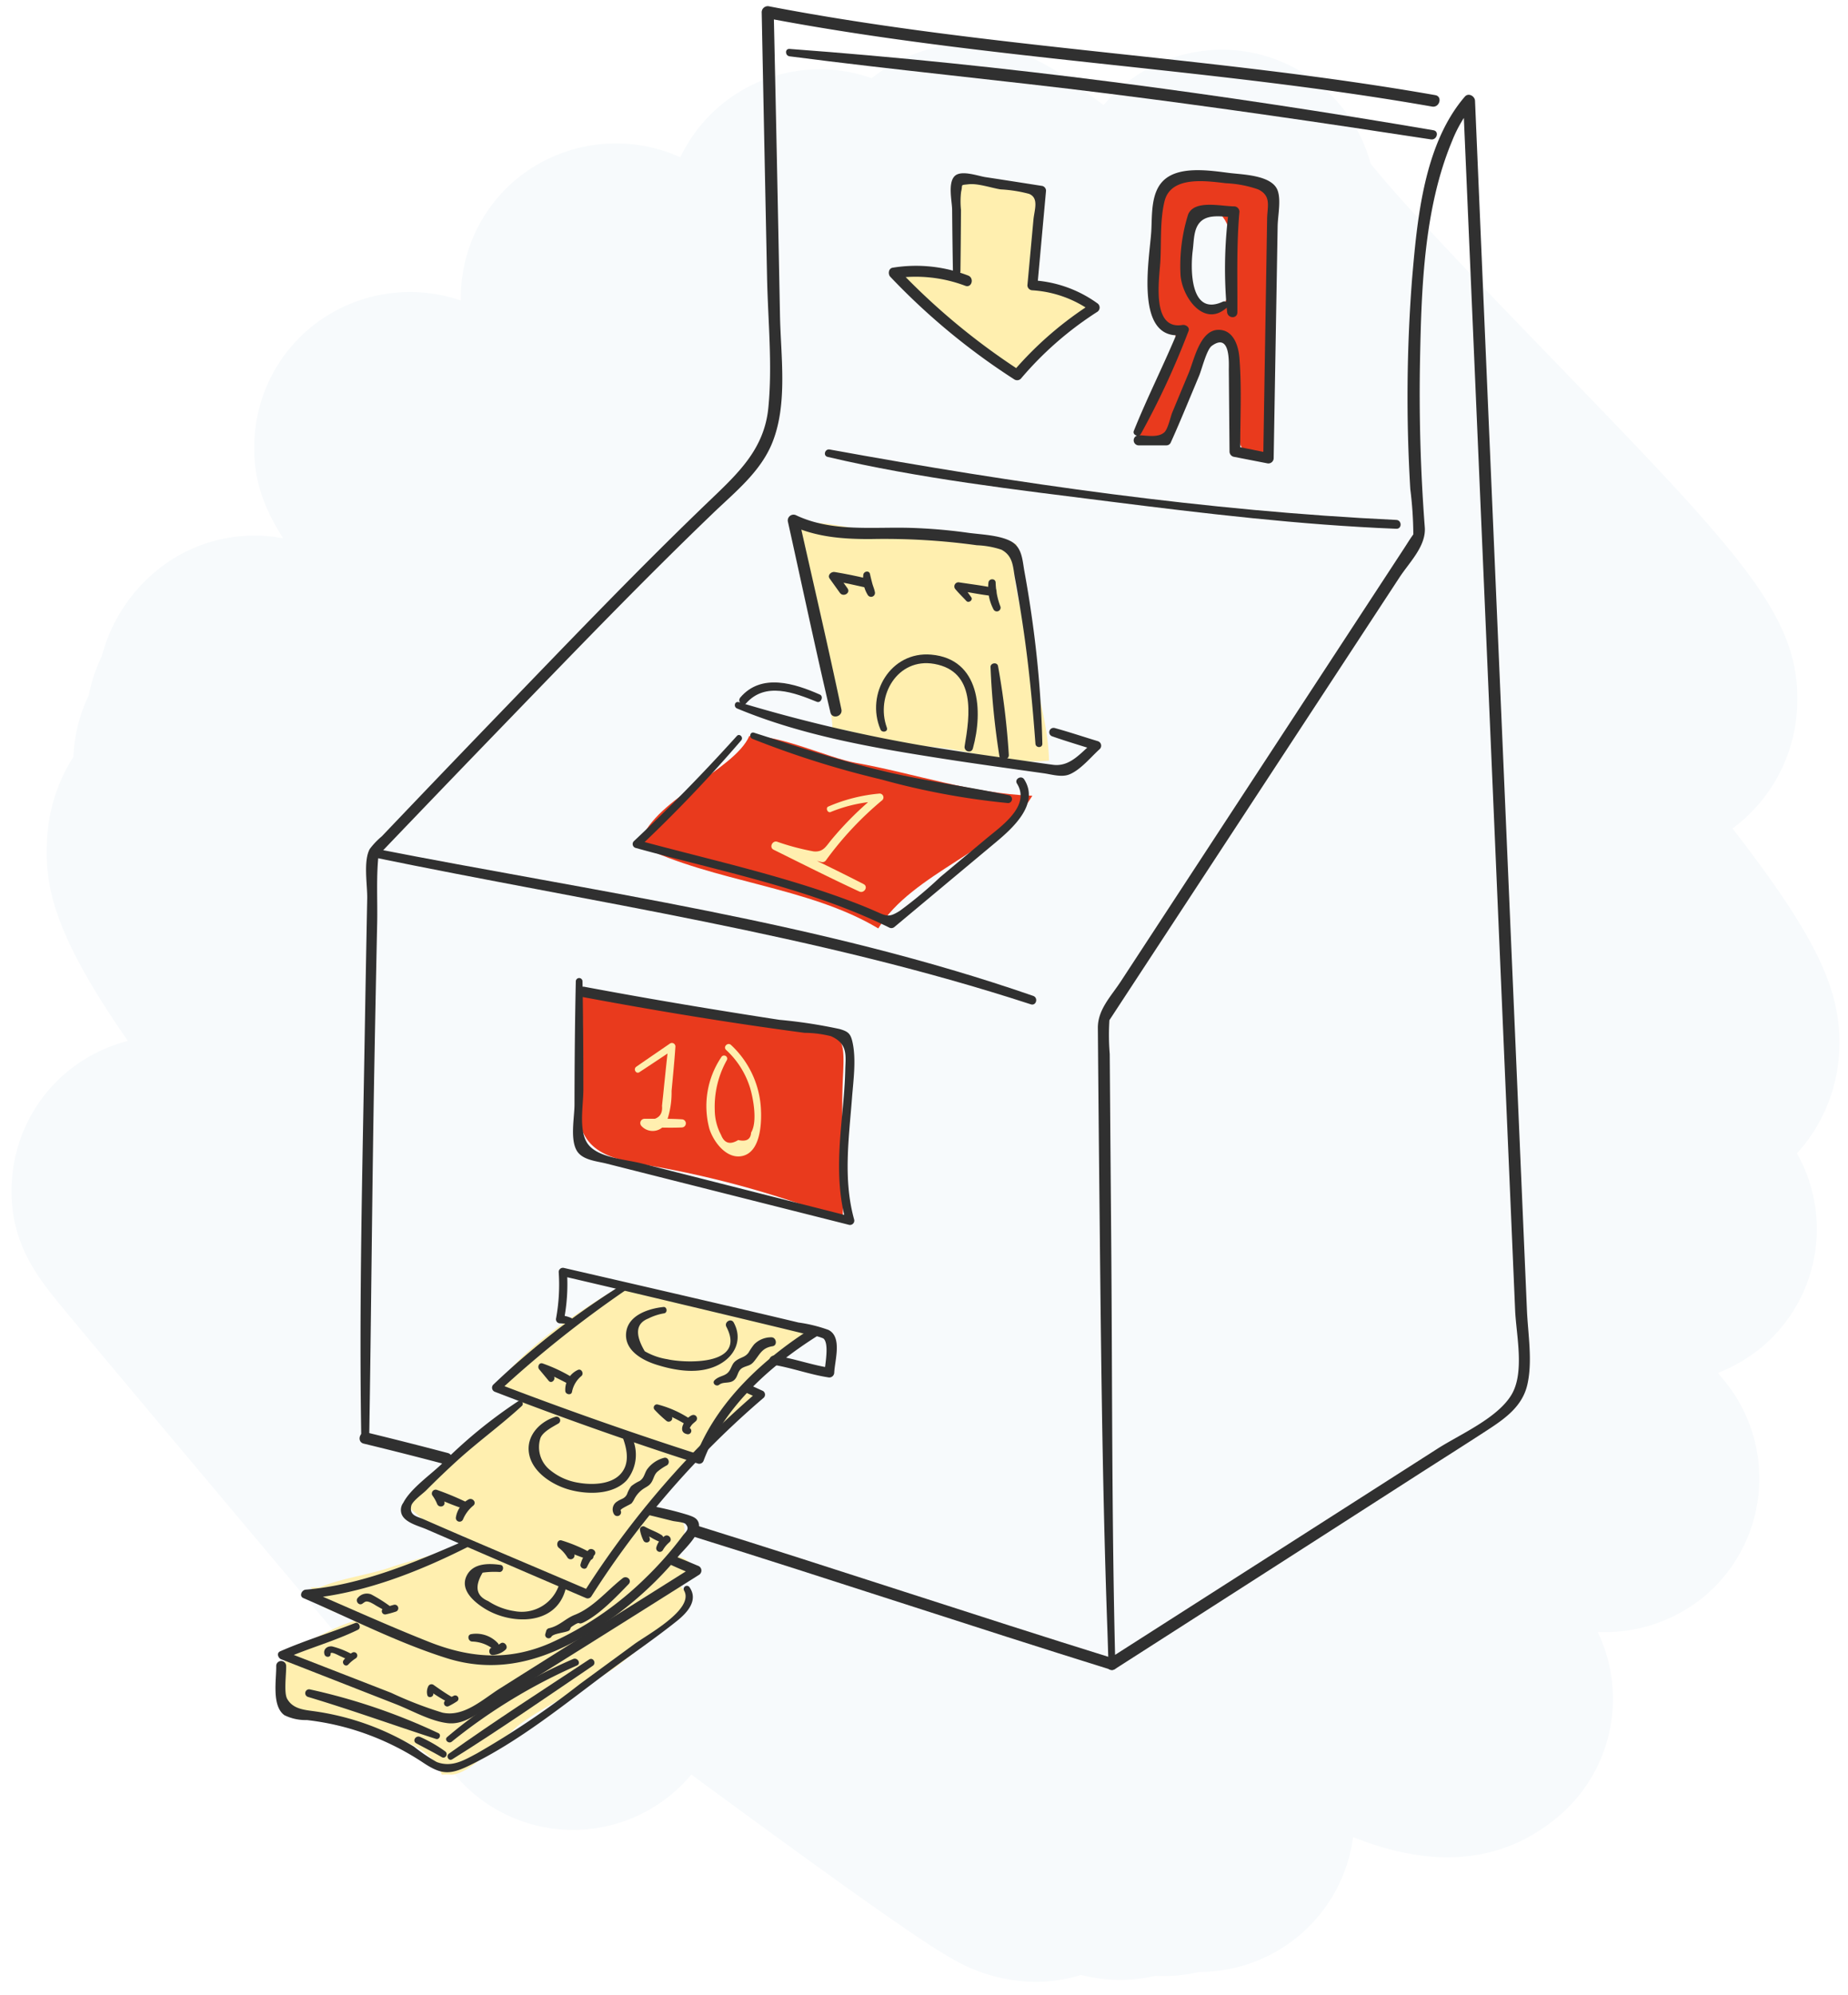 <svg xmlns="http://www.w3.org/2000/svg" viewBox="0 0 240 259"><defs><style>.cls-1{fill:#f7fafc;}.cls-2{fill:#ffefaf;}.cls-3{fill:#e93a1d;}.cls-4{fill:#303030;}</style></defs><title>DN_Service-Ya1-img-9</title><g id="back"><path class="cls-1" d="M134.488,257.302a21.756,21.756,0,0,1-10.66-2.905c-.985-.548-2.111-1.241-3.543-2.179-2.117-1.387-4.971-3.357-8.727-6.022-5.374-3.814-12.684-9.123-21.773-15.81a20.015,20.015,0,0,1-30.654.091s-13.242-15.7-26.481-31.438c-6.627-7.877-13.254-15.765-18.222-21.7-2.506-2.994-4.594-5.497-6.055-7.259-3.516-4.244-7.501-9.054-6.79-17.274a20,20,0,0,1,7.06-13.59,20.341,20.341,0,0,1,7.966-4.075c-9.804-14.083-10.79-20.196-10.5-26.058a21.884,21.884,0,0,1,3.43-10.832q.019-.497.062-.995a19.994,19.994,0,0,1,1.925-6.975,20.688,20.688,0,0,1,1.701-5.111A21.349,21.349,0,0,1,20.18,74.216a19.98,19.98,0,0,1,16.599-4.326c-2.723-4.27-4.119-8.233-3.689-13.504a20.121,20.121,0,0,1,7.097-13.74,20.36,20.36,0,0,1,19.666-3.629A19.996,19.996,0,0,1,66.995,23.319a20.342,20.342,0,0,1,21.357-2.902,20.094,20.094,0,0,1,24.852-10.262c2.522-2.017,12.716-8.897,25.158-.132.732.516,1.792,1.282,3.133,2.266q.838.615,1.831,1.348a20.438,20.438,0,0,1,2.508-2.506,20.007,20.007,0,0,1,32.168,10.113c4.353,5.466,15.397,16.881,23.032,24.773,25.327,26.176,32.97,34.076,32.354,45.941a20.741,20.741,0,0,1-7.336,14.774q-.514.431-1.05.824c11.212,14.502,14.297,21.346,13.838,29.199a21.101,21.101,0,0,1-5.471,12.986,19.998,19.998,0,0,1-4.561,25.151,20.915,20.915,0,0,1-5.708,3.356l.703.838a19.998,19.998,0,0,1-2.454,28.165,20.301,20.301,0,0,1-13.86,4.627,19.999,19.999,0,0,1-5.16,24.003c-7.122,5.976-16.05,6.849-26.604,2.623A20.129,20.129,0,0,1,155.744,256.01a20.159,20.159,0,0,1-5.699.51,20.261,20.261,0,0,1-9.645-.118A19.918,19.918,0,0,1,134.488,257.302Z"/></g><g id="Layer_2" data-name="Layer 2"><path class="cls-2" d="M45.419,205.353a15.667,15.667,0,0,1-5.102.735c1.74,1.563,6.585,1.572,6.997,4.062-3.414.549-6.758,3.078-10.185,3.956-.124,1.908-.557,3.117-.366,5.093.288,2.982.017,2.109,2.268,3.184,4.488,2.143,16.2,2.032,18.345,8.011a6.866,6.866,0,0,1,1.131-.012c2.52.174,7.205-5.22,9.158-6.629,3.723-2.685,8.067-4.539,11.923-7.038.764-.495,11.914-9.101,9.765-9.993a1.657,1.657,0,0,1-1.147-1.545c.63-.155,1.435-1.046,2.061-1.205-.42-1.428-1.862-1.953-3.31-2.122,1.511.176,2.442-3.299,1.662-4.208-.914-1.067-3.47-1.122-4.64-1.555,1.923-2.946,5.696-6.117,8.136-8.991,2.081-2.451,5.019-3.907,6.901-6.369-4.857-.617,4.907-6.152,6.413-8.026a185.791,185.791,0,0,1-24.687-5.843c-5.351,3.267-12.319,7.711-16.002,12.761a17.387,17.387,0,0,1,3.135,2.086c-4.167,5.229-11.233,8.182-15.254,13.646,2.494,1.878,4.046,4.142,7.518,3.987a.971.971,0,0,0,.24.596c-2.976,1.866-6.393,2.43-9.685,3.563-3.417,1.176-7.877,1.558-10.915,3.483,2.511,2.58,6.657,3.089,9.822,4.182"/><path class="cls-2" d="M108.03,94.623c.716-.052-4.538-24.812-5.096-26.598,4.073-.803,9.555,1.239,13.736,1.449,1.308.066,15.406,1.136,15.405,1.139-1.431,3.892,1.344,10.716,1.936,14.746.646,4.397,2.158,8.989,2.222,13.389-5.832.609-11.046-1.735-16.642-1.878a22.068,22.068,0,0,1-6.103-.892C112.163,95.571,109.806,94.495,108.03,94.623Z"/><path class="cls-3" d="M75.186,128.833c1.34,4.883-.655,10.823-.02,16.07.638,5.276,5.185,5.702,10.24,6.609a128.251,128.251,0,0,1,24.008,6.817c.337-6.129-.249-12.353.06-18.5.282-5.629-.017-5.635-5.806-6.276a150.352,150.352,0,0,1-17.631-3.261C83.992,129.826,76.522,129.625,75.186,128.833Z"/><path class="cls-3" d="M97.312,95.552c-1.949,4.527-12.963,8.458-14.255,14.205,9.71,4.8,21.919,5.332,31.003,10.779,4.394-7.212,15.893-10.283,20.01-17.223-7.88-.294-15.31-2.903-22.975-4.281C107.593,98.402,101.373,95.412,97.312,95.552Z"/><path class="cls-3" d="M164.973,24.516c-.45-.518-10.503-2.392-12.859-.95-2.217,1.357-2.503,16.725-1.816,17.446.803.842,2.428,1.46,2.4,2.911-.019,1.008-5.606,12.813-4.844,13.243.668.377,3.807.226,3.807.226s2.182-4.542,2.69-5.838c.589-1.502,3.275-10.886,5.384-7.242.829,1.432,1.147,9.931,1.167,11.698.021,1.981.075,3.166,3.883,2.835C164.785,53.589,165.389,24.995,164.973,24.516Zm-5.284,5.962c.151,2.333-.627,4.886-.257,7.174.35,2.156-2.666,3.865-3.798,1.601-1.447-2.895-1.999-7.681-.629-10.701C156.421,25.427,159.508,27.701,159.689,30.477Z"/><path class="cls-4" d="M144.844,216.031c-.475-18.521-.38-37.076-.535-55.603q-.098-11.791-.188-23.582a30.35,30.35,0,0,1-.033-4.534c-.011.075-.208.435.132-.081s.676-1.032,1.014-1.547l24.55-37.461L181.75,74.964c1.296-1.978,3.474-4.061,3.287-6.514-.555-7.275-.762-14.593-.615-21.887.187-9.318.524-19.549,4.167-28.27a17.284,17.284,0,0,1,2.747-4.657l-1.32-.547q1.953,45.217,3.896,90.434l1.92,44.72.938,21.863c.136,3.177,1.266,8.057-.468,10.964-1.829,3.065-6.697,5.146-9.624,7.018q-21.33,13.642-42.667,27.276c-.836.535-.061,1.875.781,1.336q19.651-12.585,39.282-25.201c3.063-1.968,6.146-3.906,9.194-5.897,2.235-1.46,4.423-3.032,5.073-5.771.726-3.059.097-6.619-.037-9.724l-.513-11.925q-1.989-46.211-3.977-92.421-1.13-26.335-2.252-52.67c-.026-.62-.858-1.084-1.32-.547-5.335,6.2-6.194,15.932-6.86,23.723a198.705,198.705,0,0,0-.225,27.241,49.008,49.008,0,0,1,.392,5.958c.007-.09.231-.419-.144.112-.364.516-.694,1.06-1.04,1.589q-5.157,7.879-10.312,15.759L145.56,127.413c-1.29,1.971-2.999,3.659-2.98,6.051q.077,9.652.175,19.304c.209,19.541.353,39.092,1.055,58.623.056,1.547.095,3.094.15,4.641a.443.443,0,0,0,.885,0Z"/><path class="cls-4" d="M47.947,186.7c.265-15.824.367-31.65.654-47.474q.175-9.698.382-19.396c.063-2.953-.146-6.066.2-9.004.037-.319-.446.639-.033.203q.416-.438.834-.873,1.683-1.761,3.37-3.519,5.923-6.176,11.871-12.326C74.247,84.986,83.25,75.613,92.61,66.621c2.865-2.753,6.157-5.354,7.684-9.137,2.039-5.052,1.103-11.251,1.002-16.553q-.376-19.676-.811-39.351l-.99.754c28.614,5.447,57.82,6.463,86.494,11.503.97.17,1.386-1.315.41-1.486C157.724,7.316,128.517,6.317,99.911.827a.792.792,0,0,0-.99.754q.343,17.216.697,34.432c.114,5.586.718,11.393.163,16.96-.521,5.229-3.784,8.342-7.369,11.775C83.237,73.532,74.44,82.724,65.619,91.86q-6.118,6.335-12.202,12.703-1.917,2.006-3.83,4.015a9.774,9.774,0,0,0-1.57,1.651c-.854,1.579-.292,4.692-.326,6.42q-.172,8.764-.321,17.529c-.296,17.496-.751,35.025-.449,52.523a.513.513,0,0,0,1.025,0Z"/><path class="cls-4" d="M102.541,7.312c13.765,1.79,27.592,3.107,41.366,4.838,14.007,1.76,27.975,3.808,41.929,5.948.771.118,1.112-1.053.327-1.187-27.628-4.709-55.664-8.491-83.622-10.56-.628-.046-.596.883,0,.961Z"/><path class="cls-4" d="M107.486,59.318c11.956,2.817,24.33,4.241,36.501,5.779,12.394,1.567,24.866,3.054,37.356,3.553.74.03.736-1.114,0-1.148-24.623-1.16-49.363-4.728-73.592-9.144-.621-.113-.897.812-.265.961Z"/><path class="cls-4" d="M48.345,111.272c28.673,5.911,57.609,10.026,85.534,19.119.7.228.988-.858.302-1.096-27.692-9.6-56.882-13.498-85.531-19.131-.721-.142-1.031.958-.305,1.107Z"/><path class="cls-4" d="M90.061,199.491c18.086,5.633,36.053,11.64,54.142,17.264.924.287,1.319-1.16.399-1.446-18.089-5.624-36.056-11.631-54.142-17.264-.924-.288-1.319,1.16-.399,1.446Z"/><path class="cls-4" d="M47.234,187.423q5.298,1.283,10.567,2.678a.751.751,0,0,0,.399-1.446q-5.27-1.392-10.567-2.678c-.938-.227-1.338,1.219-.399,1.446Z"/><path class="cls-2" d="M124.245,35.243l-.021-11.278c-.001-.278.026-.606.264-.749a.818.818,0,0,1,.549-.042l10.168,1.591L134.081,37.04a14.342,14.342,0,0,1,8.082,2.888,42.537,42.537,0,0,0-10.066,8.757,84.02,84.02,0,0,1-15.974-13.249,17.297,17.297,0,0,1,9.429,1.005"/><path class="cls-4" d="M124.731,35.243q.051-3.994.073-7.988a10.643,10.643,0,0,1,.015-2.35c.254-1.011-.191-.85.975-.983,1.202-.138,2.974.481,4.155.667a17.741,17.741,0,0,1,3.697.58c1.317.543.683,2.095.566,3.373q-.391,4.249-.782,8.498a.661.661,0,0,0,.65.65,14.682,14.682,0,0,1,7.751,2.803V39.361a45.849,45.849,0,0,0-10.217,8.841l.826-.106a87.663,87.663,0,0,1-15.819-13.16L116.31,36.116a18.254,18.254,0,0,1,9.058.991c.845.305,1.183-1.014.368-1.333a18.801,18.801,0,0,0-9.8-1.018c-.553.082-.64.834-.311,1.179A87.052,87.052,0,0,0,131.752,49.273a.685.685,0,0,0,.826-.106,44.143,44.143,0,0,1,9.915-8.673.665.665,0,0,0,0-1.132,15.912,15.912,0,0,0-8.413-2.972l.65.65q.558-6.137,1.117-12.274a.643.643,0,0,0-.473-.622c-2.465-.385-4.93-.774-7.397-1.148-.957-.145-3.124-.954-3.974-.153-.943.889-.358,3.303-.349,4.412q.034,3.995.103,7.988a.487.487,0,0,0,.973,0Z"/><path class="cls-4" d="M95.72,91.978c8.448,3.528,17.734,5.12,26.735,6.522,4.364.68,8.74,1.28,13.113,1.897.993.14,2.28.546,3.277.157,1.474-.575,2.833-2.277,3.99-3.315a.615.615,0,0,0-.269-1.018c-1.869-.566-3.721-1.19-5.605-1.705a.563.563,0,0,0-.299,1.085c1.842.65,3.721,1.194,5.58,1.795l-.269-1.018c-1.627,1.355-2.975,3.208-5.221,2.913-1.721-.226-3.438-.484-5.157-.727-4.018-.568-8.036-1.141-12.039-1.81A199.412,199.412,0,0,1,95.946,91.159c-.54-.159-.714.615-.226.819Z"/><path class="cls-4" d="M135.369,96.559a137.737,137.737,0,0,0-1.229-15.45q-.464-3.455-1.092-6.884c-.275-1.508-.289-3.175-1.78-3.962-1.528-.805-3.889-.862-5.58-1.097a68.785,68.785,0,0,0-7.371-.631c-5.003-.153-10.225.572-14.903-1.626a.75.75,0,0,0-1.086.835c1.833,8.248,3.58,16.521,5.516,24.745.22.932,1.625.535,1.429-.394-1.742-8.268-3.674-16.499-5.52-24.745l-1.086.835c3.304,1.546,6.744,1.805,10.349,1.802a87.681,87.681,0,0,1,13.852.802,11.46,11.46,0,0,1,3.188.576c1.546.829,1.485,2.244,1.756,3.701q.62,3.337,1.108,6.696c.716,4.906,1.187,9.852,1.552,14.796.042.568.909.583.896,0Z"/><path class="cls-4" d="M115.178,94.476c-1.513-4.136,1.397-9.13,6.157-8.283,5.426.966,4.631,6.654,3.941,10.681-.119.693.879,1,1.073.296,1.352-4.881.938-11.619-5.409-12.18-5.262-.466-8.55,5.079-6.594,9.714.209.495,1.025.302.831-.229Z"/><path class="cls-4" d="M128.641,86.608A99.795,99.795,0,0,0,129.79,98.17c.11.692,1.269.533,1.226-.166a99.761,99.761,0,0,0-1.402-11.528c-.1-.55-.995-.422-.973.132Z"/><path class="cls-4" d="M148.169,56.326a103.874,103.874,0,0,0,6.183-13.339c.21-.506-.374-.865-.795-.795-4.088.675-2.982-6.044-2.859-8.307.137-2.499-.059-5.305.537-7.745.816-3.343,5.369-2.651,7.981-2.352a14.776,14.776,0,0,1,4.17.796c1.763.844,1.202,2.191,1.175,3.821q-.254,15.544-.504,31.088l.858-.653-4.354-.885.511.671c-.028-4.022.216-8.165-.108-12.173-.128-1.588-.799-3.702-2.8-3.628-2.34.087-3.09,3.931-3.78,5.582q-1.077,2.578-2.147,5.158c-.236.573-.553,2.166-1.05,2.586-.847.716-2.294.371-3.334.359a.657.657,0,0,0,0,1.312l3.617.001a.626.626,0,0,0,.55-.315c.924-2.031,1.777-4.092,2.637-6.151q.539-1.289,1.076-2.578c.344-.824.97-3.387,1.641-3.874,2.485-1.802,2.204,2.346,2.213,3.167.011.959.016,1.919.025,2.878q.033,3.838.067,7.676a.705.705,0,0,0,.511.671l4.363.85a.688.688,0,0,0,.858-.653q.206-12.144.417-24.288l.099-5.829c.023-1.366.455-3.329.012-4.613-.702-2.04-4.534-2.089-6.286-2.308-2.411-.302-6.235-.919-8.316.77-1.907,1.548-1.697,4.544-1.816,6.731-.19,3.482-2.409,14.732,4.376,13.483l-.795-.795c-1.832,4.483-4.051,8.807-5.852,13.297-.216.538.634.86.916.386Z"/><path class="cls-4" d="M158.8,39.17c-4.264,1.959-4.205-4.292-3.897-6.681.171-1.323.091-2.95,1.137-3.82,1.079-.897,2.848-.503,4.227-.478l-.7-.7a57.755,57.755,0,0,0-.199,13.047c.104.823,1.325.883,1.33,0,.025-4.376-.125-8.674.269-13.047a.707.707,0,0,0-.7-.7c-1.694-.005-5.169-.893-5.967,1.06a22.221,22.221,0,0,0-.993,7.652c.071,2.87,3.004,7.203,6.056,4.399.415-.381-.112-.94-.565-.732Z"/><path class="cls-4" d="M110.073,76.392,108.747,74.53l-.654.851c1.412.246,2.81.546,4.206.869.733.169,1.046-.949.311-1.13-1.391-.342-2.798-.617-4.21-.856-.44-.075-.98.397-.654.851l1.334,1.857c.427.594,1.422.025.992-.58Z"/><path class="cls-4" d="M126.131,77.528c-.439-.593-.829-1.203-1.295-1.778l-.517.889c1.522.256,3.05.567,4.584.736.597.066.726-.923.142-1.047-1.463-.312-2.965-.487-4.443-.714a.537.537,0,0,0-.517.889c.446.534.944,1.004,1.412,1.516.304.332.911-.116.635-.49Z"/><path class="cls-4" d="M128.367,75.662a6.014,6.014,0,0,0,.678,3.489.489.489,0,0,0,.889-.375,9.483,9.483,0,0,1-.63-3.114c.007-.61-.893-.595-.938,0Z"/><path class="cls-4" d="M112.117,74.642a4.062,4.062,0,0,0,.582,2.606.506.506,0,0,0,.921-.388c-.073-.394-.248-.772-.349-1.162s-.202-.781-.285-1.173c-.109-.514-.834-.354-.869.118Z"/><path class="cls-4" d="M80.715,166.845a103.762,103.762,0,0,0-16.653,12.922.572.572,0,0,0,.249.944q13.042,5.034,26.355,9.31a.599.599,0,0,0,.72-.409c2.606-6.955,8.685-12.341,14.826-16.208.675-.425.052-1.5-.627-1.073-6.426,4.046-12.613,9.705-15.328,16.969l.72-.409q-13.312-4.267-26.366-9.27l.249.944a145.152,145.152,0,0,1,16.283-12.987c.444-.306.047-1.019-.429-.734Z"/><path class="cls-4" d="M67.314,181.907a62.355,62.355,0,0,0-10.07,8.272c-1.465,1.383-3.942,3.124-4.869,4.924a1.563,1.563,0,0,0-.198,1.516c.45,1.088,2.251,1.511,3.192,1.918l7.187,3.11q6.74,2.917,13.492,5.803a.571.571,0,0,0,.757-.199,115.035,115.035,0,0,1,22.387-25.793.561.561,0,0,0-.113-.876l-1.814-.828c-.651-.297-1.22.669-.565.966l1.816.825-.113-.876A116.742,116.742,0,0,0,75.85,206.693l.757-.199c-7.197-3.093-14.432-6.107-21.605-9.254-.82-.36-1.887-.467-1.589-1.752.139-.601,1.524-1.583,1.927-1.99q1.952-1.966,4.001-3.832c2.727-2.485,5.739-4.652,8.446-7.147a.391.391,0,0,0-.472-.612Z"/><path class="cls-4" d="M60.375,200.007c-6.59,2.87-13.441,5.777-20.68,6.376-.51.042-.886.84-.296,1.094,6.117,2.629,12.237,5.787,18.594,7.794,5.843,1.845,11.295.725,16.597-2.136A46.2,46.2,0,0,0,88.073,202.08c.765-.918,3.065-3.003,2.664-4.352-.202-.677-.811-.838-1.377-1.043a41.556,41.556,0,0,0-4.935-1.193c-.76-.172-1.084.992-.322,1.17,1.087.253,2.168.532,3.252.799.333.082,1.467.162,1.682.398.592.652.043.967-.382,1.535a45.787,45.787,0,0,1-4.817,5.465,42.272,42.272,0,0,1-12.439,8.489c-5.349,2.306-10.329,1.934-15.685-.185-5.292-2.093-10.489-4.461-15.722-6.699l-.296,1.094c7.391-.625,14.566-3.45,21.141-6.761.535-.269.066-1.019-.461-.789Z"/><path class="cls-4" d="M46.122,210.714c-3.228,1.276-6.564,2.279-9.743,3.678-.495.218-.26.875.135,1.03l14.884,5.825c2.095.82,4.436,2.18,6.685,2.462,1.918.241,3.433-.9,4.985-1.867q13.885-8.65,27.716-17.384a.656.656,0,0,0-.154-1.182c-1.041-.437-2.076-.886-3.136-1.276-.643-.236-1.094.818-.47,1.114,1.071.507,2.169.951,3.262,1.41l-.154-1.182q-12.609,7.929-25.21,15.87c-2.223,1.402-4.691,3.765-7.476,3.134a49.947,49.947,0,0,1-6.642-2.568l-13.991-5.442.135,1.03c3.131-1.386,6.462-2.272,9.542-3.778.479-.234.138-1.073-.368-.873Z"/><path class="cls-4" d="M88.84,206.502c1.382,2.428-4.819,5.748-6.467,6.957l-7.044,5.163a112.533,112.533,0,0,1-13.392,9.02c-1.679.893-3.247,1.859-5.211,1.122a21.677,21.677,0,0,1-2.962-1.997,34.25,34.25,0,0,0-12.925-4.594c-1.301-.184-2.789-.276-3.542-1.613-.465-.826-.096-3.294-.136-4.299a.645.645,0,0,0-1.289,0c.039,1.748-.624,5.215,1.068,6.422a6.234,6.234,0,0,0,2.909.629,34.182,34.182,0,0,1,5.511,1.092,34.736,34.736,0,0,1,9.586,4.434c2.259,1.495,3.357,1.644,5.84.454,6.707-3.216,12.569-8.077,18.514-12.481,2.866-2.123,5.849-4.149,8.632-6.38,1.339-1.074,2.78-2.67,1.626-4.348a.416.416,0,0,0-.718.42Z"/><path class="cls-4" d="M58.734,228.406c6.192-3.87,12.208-8.05,18.254-12.143.499-.338.034-1.151-.476-.815-6.096,4.022-12.261,7.983-18.207,12.224-.437.312-.043,1.028.429.734Z"/><path class="cls-4" d="M58.675,226.116a71.903,71.903,0,0,1,16.254-9.883c.577-.254.077-1.09-.494-.845a65.315,65.315,0,0,0-16.36,10.127c-.421.355.181.94.601.601Z"/><path class="cls-4" d="M56.937,225.012A78.414,78.414,0,0,0,40.279,219.34a.504.504,0,0,0-.268.972c5.603,1.676,11.054,3.652,16.61,5.45.437.141.736-.542.316-.75Z"/><path class="cls-4" d="M57.807,227.37a18.088,18.088,0,0,0-3.257-1.872c-.555-.234-1.051.528-.488.835,1.101.6,2.222,1.157,3.304,1.791.492.288.896-.437.441-.754Z"/><path class="cls-4" d="M71.893,178.633c-.406-.499-.814-.996-1.215-1.498l-.557.722c1.192.552,2.357,1.119,3.522,1.726a.498.498,0,0,0,.503-.86,20.346,20.346,0,0,0-3.671-1.706c-.471-.163-.717.448-.447.768.414.491.821.987,1.231,1.482.37.446.994-.191.634-.634Z"/><path class="cls-4" d="M74.289,180.691a3.551,3.551,0,0,1,1.24-2.063c.313-.311-.003-.957-.456-.783a2.821,2.821,0,0,0-1.659,2.728c.005.481.802.631.875.118Z"/><path class="cls-4" d="M87.17,183.839a17.764,17.764,0,0,0-1.656-1.455l-.317.751a19.418,19.418,0,0,1,3.775,1.753c.508.303.953-.471.461-.789a13.844,13.844,0,0,0-4.018-1.756.414.414,0,0,0-.4.687,16.805,16.805,0,0,0,1.528,1.435c.43.36,1.037-.218.626-.626Z"/><path class="cls-4" d="M89.475,185.354l.077.097q.048-.096.104-.188a2.183,2.183,0,0,1,.216-.303c.156-.181.354-.314.522-.482a.464.464,0,0,0-.448-.769c-.848.239-2.166,2.202-.703,2.486a.437.437,0,0,0,.232-.842Z"/><path class="cls-4" d="M57.717,194.985a3.462,3.462,0,0,0-.793-1.441l-.481.826a35.358,35.358,0,0,0,3.646,1.476.483.483,0,0,0,.37-.878,36.506,36.506,0,0,0-3.754-1.55.498.498,0,0,0-.558.726,4.975,4.975,0,0,1,.619,1.104c.231.572,1.116.368.949-.262Z"/><path class="cls-4" d="M60.145,197.227a4.678,4.678,0,0,1,1.339-1.771c.447-.407-.121-1.036-.614-.796a3.215,3.215,0,0,0-1.657,2.31.484.484,0,0,0,.932.257Z"/><path class="cls-4" d="M74.544,201.69a4.758,4.758,0,0,0-1.429-1.628l-.401.951a38.104,38.104,0,0,0,3.795,1.495.456.456,0,0,0,.35-.83,19.212,19.212,0,0,0-3.868-1.668c-.599-.227-.828.627-.401.951a4.582,4.582,0,0,1,1.094,1.232.498.498,0,0,0,.86-.503Z"/><path class="cls-4" d="M76.239,203.434a7.65,7.65,0,0,1,.986-1.574c.354-.471-.401-1.015-.801-.618A4.244,4.244,0,0,0,75.398,203.08c-.147.486.632.841.841.354Z"/><path class="cls-4" d="M50.754,208.607a19.894,19.894,0,0,0-2.552-1.611,1.524,1.524,0,0,0-1.73.45c-.378.377.122,1.077.586.759.381-.261.445-.391,1.017-.178a6.097,6.097,0,0,1,.758.424q.757.426,1.514.854a.405.405,0,0,0,.408-.698Z"/><path class="cls-4" d="M50.128,209.588a12.368,12.368,0,0,0,1.261-.348.46.46,0,0,0-.245-.887,12.376,12.376,0,0,0-1.245.404.431.431,0,0,0,.229.831Z"/><path class="cls-4" d="M61.316,213.12a4.662,4.662,0,0,1,2.761.999c.478.35.935-.376.596-.773a3.848,3.848,0,0,0-3.487-1.187c-.564.105-.398.936.13.961Z"/><path class="cls-4" d="M64.023,214.866a2.677,2.677,0,0,0,1.623-.683c.436-.395-.139-1.16-.635-.824a3.605,3.605,0,0,1-1.119.534c-.524.139-.438,1.024.132.973Z"/><path class="cls-4" d="M42.934,214.725c-.033-.391.974.159,1.142.237.419.195.84.386,1.26.577.5.228.933-.519.432-.739a10.87,10.87,0,0,0-2.622-1.046c-.659-.092-1.237.391-.989,1.075.141.389.817.37.777-.105Z"/><path class="cls-4" d="M45.234,216.102a4.946,4.946,0,0,1,.963-.799.434.434,0,0,0-.438-.749,4.186,4.186,0,0,0-1.114.96c-.335.406.218.987.588.588Z"/><path class="cls-4" d="M56.274,219.945a1.239,1.239,0,0,1,.166-.583l-.634.166a21.465,21.465,0,0,0,2.5,1.54.419.419,0,0,0,.423-.724c-.851-.488-1.654-1.052-2.455-1.617a.466.466,0,0,0-.634.166,1.641,1.641,0,0,0-.148,1.156c.091.455.768.328.783-.106Z"/><path class="cls-4" d="M58.301,221.492a9.617,9.617,0,0,0,1.031-.596.419.419,0,0,0-.423-.724,9.63,9.63,0,0,0-1.037.586.425.425,0,0,0,.429.734Z"/><path class="cls-4" d="M64.998,203.169c-1.545-.22-3.543-.242-4.372,1.367-.933,1.809.851,3.371,2.228,4.247,3.415,2.172,9.287,2.34,10.582-2.403.144-.528-.685-.921-.916-.386a5.098,5.098,0,0,1-5.704,3.176,8.462,8.462,0,0,1-3.424-1.308q-2.324-.987-.715-3.685a10.669,10.669,0,0,1,2.196-.087c.514.014.656-.845.125-.921Z"/><path class="cls-4" d="M71.619,212.488c.233-.417,1.765-.514,2.251-.774.223-.119.17-.384.364-.516,1.387-.944.639-.1,1.609-.59,2.056-1.04,4.194-3.29,5.789-4.936.502-.518-.233-1.191-.771-.771-2.038,1.591-3.792,3.798-6.23,4.759-1.225.483-1.992,1.447-3.353,1.733a.487.487,0,0,0-.341.341l-.121.415a.441.441,0,0,0,.803.339Z"/><path class="cls-4" d="M84.378,199.732a5.704,5.704,0,0,0-.494-1.376l-.572.572c.779.365,1.479.894,2.283,1.209.497.195.752-.558.348-.825-.687-.453-1.495-.7-2.208-1.107a.424.424,0,0,0-.614.472,5.294,5.294,0,0,0,.422,1.284c.207.5.987.325.836-.231Z"/><path class="cls-4" d="M86.081,201.259a3.793,3.793,0,0,1,.875-1.046c.431-.392-.124-1.095-.618-.801a2.538,2.538,0,0,0-1.103,1.49.465.465,0,0,0,.846.357Z"/><path class="cls-4" d="M72.161,183.934c-1.941.581-3.698,2.313-3.495,4.477.249,2.652,3.098,4.431,5.43,5.035,2.31.598,5.513.62,7.283-1.246a5.236,5.236,0,0,0,.416-6.092c-.283-.509-1.18-.163-.964.406.594,1.563,1.028,3.484-.261,4.877-1.28,1.382-3.771,1.414-5.482,1.107a7.647,7.647,0,0,1-3.58-1.587,3.813,3.813,0,0,1-1.323-4.202c.303-.82,1.634-1.488,2.344-1.902a.48.48,0,0,0-.368-.873Z"/><path class="cls-4" d="M86.162,169.686c-1.885.199-4.531,1.027-4.833,3.246-.318,2.331,2.028,3.642,3.883,4.232,2.573.818,5.692,1.326,8.182-.013,2.096-1.127,3.076-3.284,1.895-5.445-.341-.624-1.278-.071-.951.556,2.681,5.154-5.575,4.698-7.675,4.202a8.452,8.452,0,0,1-2.93-1.034q-1.938-3.287.443-4.24a7.237,7.237,0,0,1,2.097-.687c.45-.099.361-.867-.111-.817Z"/><path class="cls-4" d="M80.603,196.11c-.117-.212,1.252-.769,1.421-.938a2.774,2.774,0,0,0,.346-.54,3.666,3.666,0,0,1,1.118-1.293c.467-.319.83-.421,1.136-.921.281-.459.316-.9.702-1.303a6.503,6.503,0,0,1,1.285-.873c.484-.31.186-1.155-.406-.964a3.923,3.923,0,0,0-2.19,1.521c-.352.575-.346,1.078-.954,1.48a5.182,5.182,0,0,0-1.087.674,3.865,3.865,0,0,0-.543,1.04c-.319.617-.753.573-1.253.929a1.196,1.196,0,0,0-.425,1.684.493.493,0,0,0,.85-.497Z"/><path class="cls-4" d="M93.407,179.775c.546-.435,1.384-.095,1.941-.605.571-.522.382-1.277,1.202-1.645.563-.253.906-.221,1.335-.726.799-.94,1.028-1.802,2.452-2.021.665-.102.493-1.162-.157-1.157a3.105,3.105,0,0,0-2.244.92,8.43,8.43,0,0,0-.713,1.055c-.417.569-.901.602-1.426.921-.619.376-.649.656-.966,1.276-.482.945-1.307.715-2.016,1.388-.401.38.181.92.593.593Z"/><path class="cls-4" d="M74.15,171.098a4.088,4.088,0,0,0-1.427-.333l.504.661a24.471,24.471,0,0,0,.408-6.291l-.682.52q7.948,1.853,15.885,3.75,5.831,1.387,11.658,2.79,2.296.554,4.59,1.115a6.208,6.208,0,0,1,1.846.459c.796.656.199,3.427.146,4.439l.8-.609c-2.452-.366-4.774-1.24-7.226-1.6-.764-.112-1.101,1.053-.324,1.175,2.447.385,4.766,1.265,7.214,1.643a.644.644,0,0,0,.8-.609c.086-1.655,1.05-4.641-.751-5.547a18.989,18.989,0,0,0-3.891-.96c-4.111-.985-8.229-1.941-12.347-2.898q-9.054-2.103-18.113-4.187a.545.545,0,0,0-.682.52,24.223,24.223,0,0,1-.338,6.013.53.53,0,0,0,.504.661q.66.033,1.318.094c.49.04.515-.656.109-.806Z"/><path class="cls-4" d="M96.899,91.31c2.511-2.832,6.241-1.386,9.185-.196.534.216.926-.702.395-.937-3.278-1.449-7.608-2.828-10.334.379-.44.518.295,1.272.754.754Z"/><path class="cls-4" d="M95.692,95.554c-4.274,4.73-8.724,9.304-13.379,13.66a.526.526,0,0,0,.23.871c10.96,3.033,22.686,5.278,32.932,10.336a.612.612,0,0,0,.707-.091l13.137-10.972c2.238-1.869,5.709-4.998,3.694-8.17-.373-.587-1.308-.047-.936.547,1.81,2.897-2.072,5.544-3.954,7.115l-6.007,5.014a54.068,54.068,0,0,1-5.256,4.387c-1.464.926-1.722.68-3.296-.006q-1.333-.581-2.692-1.097c-9.054-3.455-18.711-5.534-28.051-8.068l.23.871A180.648,180.648,0,0,0,96.26,96.122c.333-.389-.218-.954-.568-.568Z"/><path class="cls-4" d="M97.709,95.92a120.165,120.165,0,0,0,16.749,5.279,96.372,96.372,0,0,0,16.468,3.065.518.518,0,0,0,.137-1.013c-5.579-1.168-11.216-1.89-16.767-3.248-5.545-1.356-10.936-3.139-16.368-4.875-.515-.165-.692.596-.218.791Z"/><path class="cls-2" d="M107.878,105.422a19.02,19.02,0,0,1,6.365-1.404l-.35-.846a42.916,42.916,0,0,0-5.924,5.864c-.731.888-1.057,1.612-2.304,1.5a31.28,31.28,0,0,1-4.759-1.263c-.607-.161-1.035.748-.44,1.043,3.695,1.832,7.385,3.689,11.126,5.426.64.297,1.207-.63.562-.961-3.667-1.886-7.398-3.659-11.112-5.45l-.44,1.043,6.075,1.542a.558.558,0,0,0,.607-.247,42.889,42.889,0,0,1,7.31-7.796.5.5,0,0,0-.35-.846,21.464,21.464,0,0,0-6.665,1.683c-.402.17-.109.88.3.712Z"/><path class="cls-4" d="M74.78,127.391c-.117,5.342-.162,10.684-.17,16.027-.003,1.666-.614,4.57.347,6.053.747,1.153,2.581,1.288,3.764,1.586q15.764,3.984,31.531,7.958a.557.557,0,0,0,.678-.678c-1.444-5.195-.691-10.476-.283-15.755.175-2.274.563-4.982.079-7.228-.247-1.149-.556-1.434-1.696-1.759a65.11,65.11,0,0,0-7.805-1.193q-4.149-.637-8.293-1.314-8.536-1.384-17.036-2.975c-.851-.158-1.216,1.145-.36,1.305,9.608,1.796,19.256,3.39,28.947,4.673a14.532,14.532,0,0,1,3.426.434c2.273.995,1.904,2.595,1.861,4.468-.051,2.25-.29,4.491-.492,6.732-.395,4.357-.596,8.651.589,12.906l.678-.678q-13.61-3.459-27.222-6.907c-2.102-.533-5.517-.72-6.892-2.415-1.351-1.665-.67-5.028-.67-7.155,0-4.696-.028-9.389-.113-14.085a.434.434,0,0,0-.867,0Z"/><path class="cls-2" d="M83.043,139.195c1.489-.972,2.965-1.966,4.448-2.947l-.683-.392c-.201,1.54-.349,3.087-.513,4.631-.082.771-.15,1.545-.24,2.316l-.079.772q.171,1.785-1.895,1.835l-.388.937c1.621.023,3.255.1,4.875.028a.528.528,0,0,0,0-1.055c-1.618-.105-3.253-.06-4.875-.07a.556.556,0,0,0-.388.937,1.967,1.967,0,0,0,3.291-.616,11.234,11.234,0,0,0,.621-3.924c.178-1.928.373-3.857.5-5.789a.457.457,0,0,0-.683-.392c-1.466,1.01-2.941,2.009-4.401,3.028-.424.296-.033.993.411.703Z"/><path class="cls-2" d="M93.684,137.238a11.358,11.358,0,0,0-1.558,9.303c.542,1.742,2.324,4.11,4.434,3.5,2.311-.668,2.39-4.548,2.236-6.449a12.202,12.202,0,0,0-3.857-7.924c-.425-.4-1.067.238-.642.642a11.158,11.158,0,0,1,3.115,4.923c.415,1.375.981,4.421.135,5.804q-.079,1.332-1.673.972-1.591.974-2.231-.667a6.958,6.958,0,0,1-.817-3.244,12.333,12.333,0,0,1,1.561-6.451.407.407,0,0,0-.703-.411Z"/></g></svg>